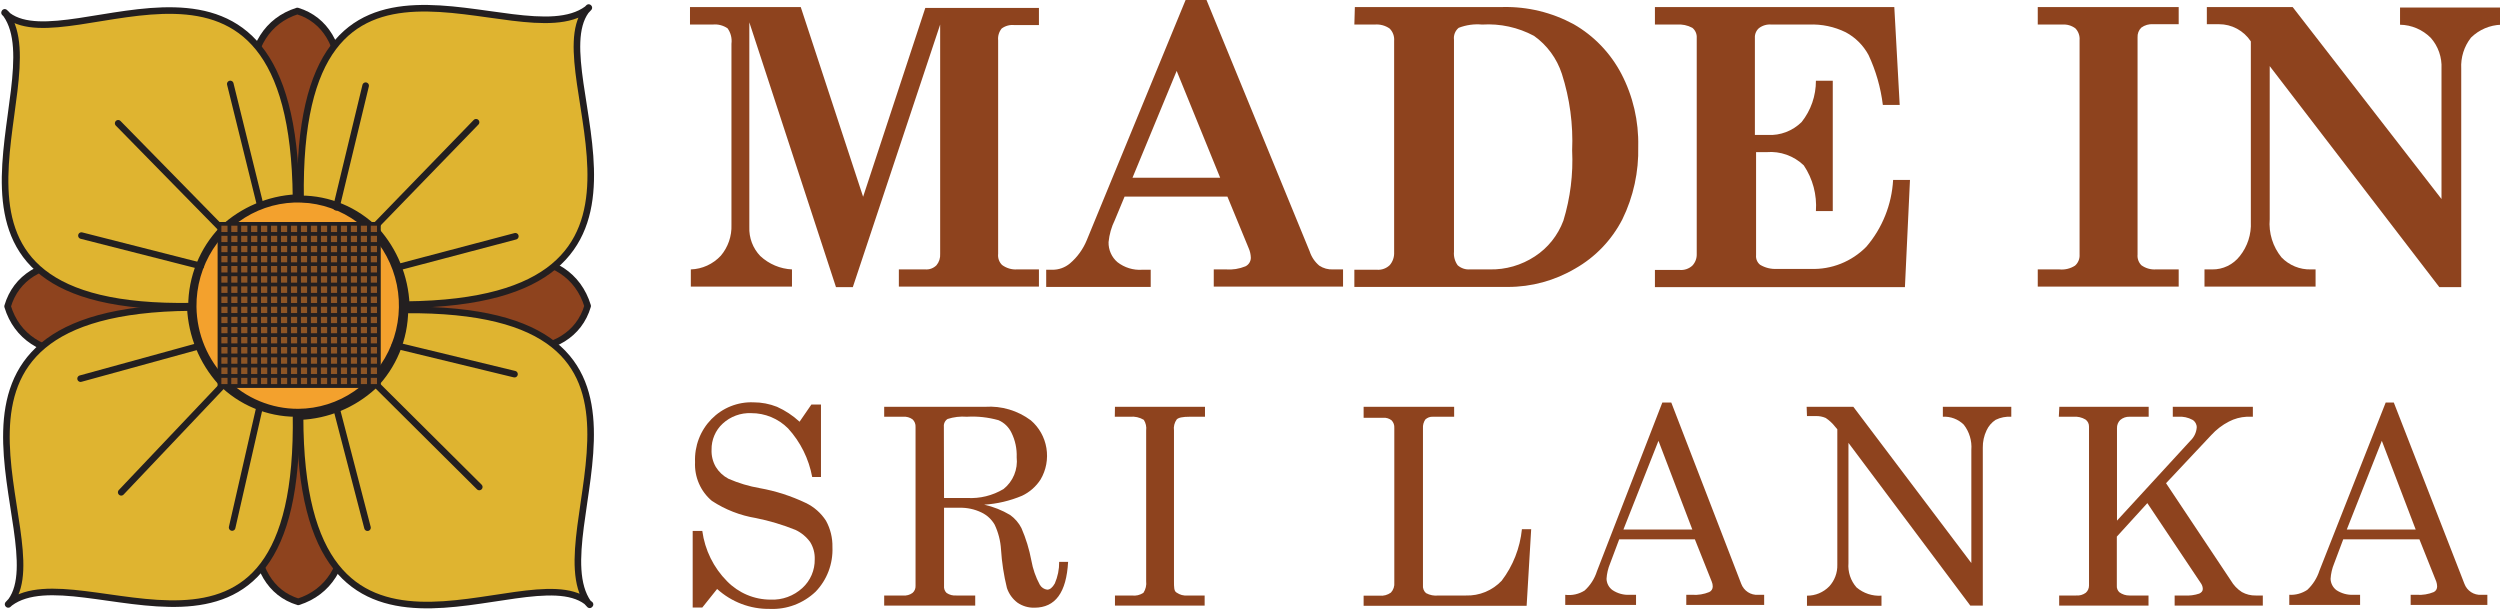 <svg width="205" height="50" viewBox="0 0 205 50" fill="none" xmlns="http://www.w3.org/2000/svg">
<g clip-path="url(#clip0)">
<path d="M15.841 25.162C15.822 23.433 16.308 21.737 17.236 20.29C18.164 18.842 19.493 17.708 21.055 17.031C22.617 16.354 24.341 16.164 26.009 16.486C27.676 16.809 29.213 17.628 30.422 18.841C31.632 20.053 32.462 21.605 32.805 23.298C33.148 24.991 32.99 26.75 32.351 28.352C31.711 29.953 30.619 31.326 29.213 32.294C27.808 33.263 26.151 33.785 24.453 33.793C22.191 33.801 20.017 32.898 18.404 31.282C16.792 29.666 15.871 27.466 15.841 25.162Z" fill="#F3A12D" stroke="#231F20" stroke-width="0.54"/>
<path d="M15.717 25.12C9.234 30.386 2.143 30.146 0.622 25.12C2.032 20.332 9.151 20.248 15.717 25.12Z" fill="#8E431E" stroke="#231F20" stroke-width="0.54" stroke-linejoin="round"/>
<path d="M24.384 16.291C19.214 9.687 19.422 2.464 24.384 0.901C29.029 2.323 29.153 9.575 24.384 16.291Z" fill="#8E431E" stroke="#231F20" stroke-width="0.54" stroke-linejoin="round"/>
<path d="M33.079 25.091C39.548 19.811 46.64 20.009 48.188 25.091C46.792 29.823 39.673 29.935 33.079 25.091Z" fill="#8E431E" stroke="#231F20" stroke-width="0.54" stroke-linejoin="round"/>
<path d="M24.453 33.962C29.651 40.538 29.471 47.761 24.453 49.352C19.837 47.944 19.712 40.693 24.453 33.962Z" fill="#8E431E" stroke="#231F20" stroke-width="0.54" stroke-linejoin="round"/>
<path d="M24.274 33.906C21.96 33.901 19.741 32.971 18.095 31.315C16.591 29.642 15.711 27.484 15.607 25.218C-8.819 25.444 4.728 44.002 0.912 49.282L0.663 49.549L0.774 49.465L0.677 49.563L0.816 49.437C6.566 45.156 24.702 59.026 24.274 33.906Z" fill="#DFB430"/>
<path d="M24.274 33.906C21.96 33.901 19.741 32.971 18.095 31.315C16.591 29.642 15.711 27.484 15.607 25.218C-8.819 25.444 4.728 44.002 0.912 49.282L0.663 49.549L0.774 49.465L0.677 49.563L0.816 49.437C6.566 45.156 24.702 59.026 24.274 33.906Z" stroke="#231F20" stroke-width="0.54" stroke-linejoin="round"/>
<path d="M18.274 18.755C19.926 17.227 22.045 16.326 24.274 16.207C24.039 -8.66 5.833 5.153 0.65 1.281C0.569 1.185 0.481 1.096 0.387 1.014C0.419 1.048 0.447 1.086 0.47 1.126L0.373 1.042L0.498 1.169C4.645 7.026 -8.902 25.514 15.703 25.106C15.707 22.752 16.615 20.492 18.233 18.812L18.274 18.755Z" fill="#DFB430"/>
<path d="M18.274 18.755C19.926 17.227 22.045 16.326 24.274 16.207C24.039 -8.66 5.833 5.153 0.65 1.281C0.569 1.185 0.481 1.096 0.387 1.014C0.419 1.048 0.447 1.086 0.47 1.126L0.373 1.042L0.498 1.169C4.645 7.026 -8.902 25.514 15.703 25.106C15.707 22.752 16.615 20.492 18.233 18.812L18.274 18.755Z" stroke="#231F20" stroke-width="0.54" stroke-linejoin="round"/>
<path d="M48.036 0.901L48.285 0.634L48.174 0.718C48.21 0.689 48.242 0.656 48.271 0.62L48.147 0.746C42.396 4.97 24.246 -8.814 24.647 16.305C26.959 16.305 29.178 17.23 30.826 18.882V18.882C32.33 20.555 33.21 22.713 33.314 24.979C57.809 24.725 44.235 6.181 48.036 0.901Z" fill="#DFB430"/>
<path d="M48.036 0.901L48.285 0.634L48.174 0.718C48.21 0.689 48.242 0.656 48.271 0.62L48.147 0.746C42.396 4.97 24.246 -8.814 24.647 16.305C26.959 16.305 29.178 17.23 30.826 18.882V18.882C32.33 20.555 33.21 22.713 33.314 24.979C57.809 24.725 44.235 6.181 48.036 0.901Z" stroke="#231F20" stroke-width="0.54" stroke-linejoin="round"/>
<path d="M48.23 49.451C44.083 43.551 57.906 25.204 33.204 25.415C33.183 27.771 32.249 30.024 30.605 31.681V31.681C28.949 33.192 26.827 34.069 24.605 34.159C24.605 59.026 42.921 45.424 48.105 49.324L48.354 49.592L48.271 49.479L48.382 49.563L48.23 49.451Z" fill="#DFB430"/>
<path d="M48.23 49.451C44.083 43.551 57.906 25.204 33.204 25.415C33.183 27.771 32.249 30.024 30.605 31.681V31.681C28.949 33.192 26.827 34.069 24.605 34.159C24.605 59.026 42.921 45.424 48.105 49.324L48.354 49.592L48.271 49.479L48.382 49.563L48.23 49.451Z" stroke="#231F20" stroke-width="0.54" stroke-linejoin="round"/>
<path d="M18.385 18.981L9.69 10.11" stroke="#231F20" stroke-width="0.54" stroke-linecap="round" stroke-linejoin="round"/>
<path d="M16.464 21.811L6.677 19.319" stroke="#231F20" stroke-width="0.54" stroke-linecap="round" stroke-linejoin="round"/>
<path d="M21.343 16.84L18.883 6.885" stroke="#231F20" stroke-width="0.54" stroke-linecap="round" stroke-linejoin="round"/>
<path d="M30.384 18.952L39.037 10.025" stroke="#231F20" stroke-width="0.54" stroke-linecap="round" stroke-linejoin="round"/>
<path d="M27.578 16.995L29.983 7.026" stroke="#231F20" stroke-width="0.54" stroke-linecap="round" stroke-linejoin="round"/>
<path d="M32.499 21.952L42.258 19.375" stroke="#231F20" stroke-width="0.54" stroke-linecap="round" stroke-linejoin="round"/>
<path d="M30.48 31.16L39.3 39.932" stroke="#231F20" stroke-width="0.54" stroke-linecap="round" stroke-linejoin="round"/>
<path d="M32.374 28.302L42.189 30.681" stroke="#231F20" stroke-width="0.54" stroke-linecap="round" stroke-linejoin="round"/>
<path d="M27.55 33.329L30.135 43.27" stroke="#231F20" stroke-width="0.54" stroke-linecap="round" stroke-linejoin="round"/>
<path d="M18.496 31.343L9.939 40.369" stroke="#231F20" stroke-width="0.54" stroke-linecap="round" stroke-linejoin="round"/>
<path d="M21.316 33.258L19.035 43.255" stroke="#231F20" stroke-width="0.54" stroke-linecap="round" stroke-linejoin="round"/>
<path d="M16.339 28.372L6.608 31.048" stroke="#231F20" stroke-width="0.54" stroke-linecap="round" stroke-linejoin="round"/>
<path d="M18.399 25.021C18.391 23.784 18.743 22.572 19.411 21.539C20.079 20.506 21.033 19.698 22.152 19.218C23.272 18.738 24.506 18.606 25.698 18.84C26.891 19.074 27.988 19.664 28.852 20.533C29.715 21.403 30.306 22.514 30.549 23.726C30.793 24.938 30.678 26.197 30.218 27.342C29.759 28.487 28.977 29.468 27.971 30.16C26.964 30.853 25.779 31.225 24.564 31.231C23.759 31.236 22.96 31.08 22.214 30.771C21.468 30.462 20.79 30.005 20.217 29.429C19.644 28.852 19.189 28.166 18.877 27.409C18.565 26.653 18.402 25.841 18.399 25.021V25.021Z" fill="#8D5525" stroke="#231F20" stroke-width="0.28" stroke-linejoin="round"/>
<path d="M18.44 25.148C18.435 23.914 18.789 22.706 19.457 21.678C20.125 20.649 21.078 19.845 22.195 19.368C23.312 18.89 24.543 18.761 25.732 18.997C26.921 19.232 28.014 19.821 28.875 20.689C29.735 21.558 30.323 22.666 30.565 23.875C30.806 25.084 30.691 26.339 30.232 27.481C29.774 28.623 28.993 29.6 27.989 30.29C26.985 30.98 25.803 31.352 24.592 31.357C23.788 31.361 22.991 31.203 22.246 30.893C21.502 30.583 20.825 30.127 20.253 29.55C19.682 28.974 19.228 28.288 18.917 27.533C18.606 26.777 18.444 25.967 18.44 25.148V25.148Z" fill="#8D5525"/>
<path d="M31.061 18.347H17.998V31.653H31.061V18.347Z" fill="#8D5525"/>
<path d="M31.061 18.347H17.998V31.653H31.061V18.347Z" stroke="#231F20" stroke-width="0.28"/>
<path d="M30.245 31.653V18.347" stroke="#231F20" stroke-width="0.28"/>
<path d="M29.43 31.653V18.347" stroke="#231F20" stroke-width="0.28"/>
<path d="M28.614 31.653V18.347" stroke="#231F20" stroke-width="0.28"/>
<path d="M27.799 31.653V18.347" stroke="#231F20" stroke-width="0.28"/>
<path d="M26.983 31.653V18.347" stroke="#231F20" stroke-width="0.28"/>
<path d="M26.154 31.653L26.168 18.347" stroke="#231F20" stroke-width="0.28"/>
<path d="M25.338 31.653V18.347" stroke="#231F20" stroke-width="0.28"/>
<path d="M24.523 31.653V18.347" stroke="#231F20" stroke-width="0.28"/>
<path d="M23.707 31.653V18.347" stroke="#231F20" stroke-width="0.28"/>
<path d="M22.891 31.653V18.347" stroke="#231F20" stroke-width="0.28"/>
<path d="M22.076 31.653V18.347" stroke="#231F20" stroke-width="0.28"/>
<path d="M21.26 31.653V18.347" stroke="#231F20" stroke-width="0.28"/>
<path d="M20.445 31.653V18.347" stroke="#231F20" stroke-width="0.28"/>
<path d="M19.629 31.653V18.347" stroke="#231F20" stroke-width="0.28"/>
<path d="M18.814 31.653V18.347" stroke="#231F20" stroke-width="0.28"/>
<path d="M17.998 19.178H31.061" stroke="#231F20" stroke-width="0.28"/>
<path d="M17.998 20.009H31.061" stroke="#231F20" stroke-width="0.28"/>
<path d="M17.998 20.839H31.061" stroke="#231F20" stroke-width="0.28"/>
<path d="M17.998 21.67H31.061" stroke="#231F20" stroke-width="0.28"/>
<path d="M17.998 22.501H31.061" stroke="#231F20" stroke-width="0.28"/>
<path d="M17.998 23.331H31.061" stroke="#231F20" stroke-width="0.28"/>
<path d="M17.998 24.162H31.061" stroke="#231F20" stroke-width="0.28"/>
<path d="M17.998 24.993H31.061" stroke="#231F20" stroke-width="0.28"/>
<path d="M17.998 25.824H31.061" stroke="#231F20" stroke-width="0.28"/>
<path d="M17.998 26.654H31.061" stroke="#231F20" stroke-width="0.28"/>
<path d="M17.998 27.485H31.061" stroke="#231F20" stroke-width="0.28"/>
<path d="M17.998 28.316H31.061" stroke="#231F20" stroke-width="0.28"/>
<path d="M17.998 29.147H31.061" stroke="#231F20" stroke-width="0.28"/>
<path d="M17.998 29.977H31.061" stroke="#231F20" stroke-width="0.28"/>
<path d="M17.998 30.822H31.061" stroke="#231F20" stroke-width="0.28"/>
<path d="M31.061 18.347H17.998V31.653H31.061V18.347Z" stroke="#231F20" stroke-width="0.28"/>
<path d="M30.245 31.653V18.347" stroke="#231F20" stroke-width="0.28"/>
<path d="M29.43 31.653V18.347" stroke="#231F20" stroke-width="0.28"/>
<path d="M28.614 31.653V18.347" stroke="#231F20" stroke-width="0.28"/>
<path d="M27.799 31.653V18.347" stroke="#231F20" stroke-width="0.28"/>
<path d="M26.983 31.653V18.347" stroke="#231F20" stroke-width="0.28"/>
<path d="M26.154 31.653L26.168 18.347" stroke="#231F20" stroke-width="0.28"/>
<path d="M25.338 31.653V18.347" stroke="#231F20" stroke-width="0.28"/>
<path d="M24.523 31.653V18.347" stroke="#231F20" stroke-width="0.28"/>
<path d="M23.707 31.653V18.347" stroke="#231F20" stroke-width="0.28"/>
<path d="M22.891 31.653V18.347" stroke="#231F20" stroke-width="0.28"/>
<path d="M22.076 31.653V18.347" stroke="#231F20" stroke-width="0.28"/>
<path d="M21.26 31.653V18.347" stroke="#231F20" stroke-width="0.28"/>
<path d="M20.445 31.653V18.347" stroke="#231F20" stroke-width="0.28"/>
<path d="M19.629 31.653V18.347" stroke="#231F20" stroke-width="0.28"/>
<path d="M18.814 31.653V18.347" stroke="#231F20" stroke-width="0.28"/>
<path d="M17.998 19.178H31.061" stroke="#231F20" stroke-width="0.28"/>
<path d="M17.998 20.009H31.061" stroke="#231F20" stroke-width="0.28"/>
<path d="M17.998 20.839H31.061" stroke="#231F20" stroke-width="0.28"/>
<path d="M17.998 21.67H31.061" stroke="#231F20" stroke-width="0.28"/>
<path d="M17.998 22.501H31.061" stroke="#231F20" stroke-width="0.28"/>
<path d="M17.998 23.331H31.061" stroke="#231F20" stroke-width="0.28"/>
<path d="M17.998 24.162H31.061" stroke="#231F20" stroke-width="0.28"/>
<path d="M17.998 24.993H31.061" stroke="#231F20" stroke-width="0.28"/>
<path d="M17.998 25.824H31.061" stroke="#231F20" stroke-width="0.28"/>
<path d="M17.998 26.654H31.061" stroke="#231F20" stroke-width="0.28"/>
<path d="M17.998 27.485H31.061" stroke="#231F20" stroke-width="0.28"/>
<path d="M17.998 28.316H31.061" stroke="#231F20" stroke-width="0.28"/>
<path d="M17.998 29.147H31.061" stroke="#231F20" stroke-width="0.28"/>
<path d="M17.998 29.977H31.061" stroke="#231F20" stroke-width="0.28"/>
<path d="M17.998 30.822H31.061" stroke="#231F20" stroke-width="0.28"/>
<path d="M65.564 34.582L66.532 33.174H67.32V39.116H66.601C66.325 37.624 65.64 36.242 64.624 35.131C63.817 34.322 62.729 33.872 61.597 33.878C60.738 33.841 59.898 34.149 59.261 34.737C58.967 35.006 58.734 35.337 58.577 35.706C58.419 36.075 58.341 36.474 58.348 36.877C58.328 37.37 58.448 37.859 58.694 38.285C58.948 38.698 59.306 39.033 59.731 39.257C60.559 39.618 61.427 39.878 62.316 40.031C63.616 40.264 64.88 40.672 66.076 41.242C66.751 41.563 67.326 42.07 67.734 42.706C68.095 43.364 68.276 44.108 68.26 44.861C68.288 45.535 68.18 46.208 67.943 46.838C67.705 47.468 67.342 48.041 66.877 48.522C66.374 48.999 65.782 49.369 65.136 49.611C64.491 49.852 63.804 49.961 63.117 49.93C61.53 49.954 59.991 49.371 58.804 48.296L57.588 49.817H56.8V43.537H57.588C57.8 45.103 58.515 46.553 59.62 47.663C60.088 48.141 60.644 48.52 61.256 48.778C61.868 49.037 62.524 49.17 63.187 49.169C64.147 49.213 65.086 48.869 65.799 48.212C66.123 47.917 66.381 47.554 66.555 47.148C66.729 46.742 66.816 46.303 66.808 45.86C66.826 45.363 66.696 44.873 66.435 44.452C66.123 44.021 65.709 43.677 65.232 43.453C64.181 43.029 63.093 42.704 61.984 42.481C60.699 42.27 59.47 41.791 58.376 41.073C57.918 40.689 57.554 40.202 57.314 39.649C57.074 39.096 56.964 38.494 56.994 37.891C56.966 37.241 57.072 36.593 57.303 35.986C57.534 35.38 57.886 34.83 58.337 34.369C58.788 33.909 59.327 33.548 59.922 33.311C60.516 33.074 61.152 32.965 61.79 32.991C62.447 32.991 63.099 33.115 63.712 33.357C64.39 33.661 65.015 34.075 65.564 34.582V34.582Z" fill="#8E431E"/>
<path d="M72.503 33.357H80.797C82.131 33.27 83.452 33.664 84.53 34.469C85.207 35.048 85.659 35.853 85.806 36.741C85.953 37.628 85.785 38.54 85.331 39.313C84.958 39.895 84.431 40.359 83.811 40.651C82.821 41.068 81.77 41.316 80.701 41.383C81.449 41.549 82.168 41.834 82.829 42.227C83.218 42.504 83.535 42.871 83.755 43.298C84.126 44.15 84.4 45.043 84.571 45.959C84.694 46.655 84.927 47.325 85.262 47.944C85.326 48.056 85.414 48.151 85.519 48.221C85.625 48.292 85.745 48.337 85.871 48.353C86.092 48.353 86.299 48.184 86.493 47.846C86.737 47.288 86.859 46.682 86.852 46.072H87.585C87.446 48.578 86.548 49.831 84.82 49.831C84.329 49.844 83.846 49.701 83.438 49.423C83.032 49.12 82.728 48.697 82.567 48.212C82.313 47.177 82.151 46.122 82.083 45.058C82.04 44.349 81.862 43.655 81.558 43.016C81.302 42.577 80.921 42.229 80.466 42.016C79.908 41.75 79.298 41.62 78.682 41.636H77.411V48.043C77.399 48.149 77.412 48.256 77.448 48.356C77.484 48.456 77.542 48.547 77.618 48.62C77.855 48.78 78.137 48.854 78.42 48.831H79.968V49.662H72.503V48.831H74.065C74.335 48.856 74.605 48.781 74.826 48.62C74.908 48.55 74.974 48.462 75.017 48.361C75.06 48.261 75.08 48.152 75.075 48.043V35.018C75.083 34.9 75.065 34.782 75.022 34.672C74.979 34.562 74.912 34.464 74.826 34.385C74.604 34.226 74.335 34.151 74.065 34.173H72.503V33.357ZM77.411 40.834H79.304C80.349 40.895 81.388 40.641 82.29 40.101C82.673 39.797 82.973 39.398 83.162 38.942C83.351 38.486 83.422 37.988 83.368 37.496C83.396 36.799 83.249 36.106 82.94 35.483C82.719 35.02 82.341 34.655 81.876 34.455C81.03 34.217 80.152 34.122 79.277 34.173C78.745 34.131 78.21 34.193 77.701 34.356C77.599 34.421 77.517 34.513 77.463 34.623C77.409 34.732 77.386 34.854 77.397 34.976L77.411 40.834Z" fill="#8E431E"/>
<path d="M91.427 33.357H98.809V34.173H97.551C96.984 34.173 96.625 34.244 96.487 34.399C96.301 34.659 96.222 34.982 96.266 35.3V47.649C96.266 48.141 96.266 48.451 96.459 48.578C96.732 48.776 97.066 48.866 97.399 48.831H98.781V49.662H91.427V48.831H92.81C93.144 48.877 93.483 48.797 93.764 48.606C93.948 48.324 94.026 47.984 93.985 47.649V35.3C94.025 34.995 93.957 34.685 93.791 34.427C93.454 34.224 93.062 34.135 92.672 34.173H91.414L91.427 33.357Z" fill="#8E431E"/>
<path d="M111.817 33.357H119.24V34.173H117.498C117.385 34.166 117.272 34.183 117.165 34.221C117.058 34.26 116.96 34.321 116.876 34.399C116.734 34.609 116.665 34.862 116.683 35.117V47.986C116.67 48.107 116.685 48.229 116.729 48.342C116.772 48.455 116.842 48.555 116.932 48.634C117.245 48.804 117.602 48.873 117.955 48.831H120.208C120.752 48.848 121.294 48.749 121.798 48.541C122.303 48.332 122.759 48.019 123.138 47.62C124.068 46.398 124.643 44.935 124.797 43.396H125.557L125.184 49.676H111.817V48.845H113.116C113.449 48.88 113.783 48.79 114.056 48.592C114.158 48.482 114.236 48.35 114.283 48.207C114.331 48.064 114.348 47.912 114.333 47.761V35.089C114.341 34.975 114.326 34.862 114.288 34.755C114.249 34.648 114.189 34.551 114.112 34.469C113.919 34.316 113.678 34.241 113.434 34.258H111.817V33.357Z" fill="#8E431E"/>
<path d="M136.312 33.005H137.044L142.781 47.874C142.887 48.155 143.078 48.394 143.327 48.556C143.576 48.718 143.869 48.795 144.163 48.775H144.661V49.606H138.275V48.775H138.772C139.244 48.806 139.716 48.729 140.155 48.55C140.243 48.511 140.318 48.445 140.37 48.362C140.421 48.28 140.448 48.183 140.445 48.085C140.444 47.949 140.416 47.815 140.362 47.691L138.98 44.227H132.773L132.027 46.212C131.861 46.61 131.762 47.034 131.736 47.465C131.742 47.649 131.789 47.829 131.876 47.991C131.962 48.152 132.085 48.291 132.234 48.395C132.645 48.665 133.128 48.798 133.616 48.775H134.155V49.606H128.35V48.775C128.903 48.847 129.465 48.723 129.939 48.423C130.407 47.998 130.756 47.454 130.948 46.846L136.312 33.005ZM135.994 36.145L133.119 43.424H138.772L135.994 36.145Z" fill="#8E431E"/>
<path d="M148.145 33.357H151.974L161.65 46.17V36.891C161.708 36.146 161.486 35.406 161.028 34.821C160.802 34.599 160.532 34.426 160.237 34.315C159.942 34.203 159.628 34.155 159.314 34.173V33.357H164.926V34.173C164.483 34.144 164.04 34.231 163.641 34.427C163.315 34.64 163.056 34.943 162.894 35.3C162.686 35.739 162.582 36.221 162.59 36.708V49.662H161.567L151.573 36.314V46.17C151.544 46.532 151.588 46.896 151.702 47.24C151.816 47.584 151.998 47.9 152.236 48.169C152.808 48.653 153.54 48.895 154.282 48.845V49.676H148.172V48.845C148.511 48.849 148.847 48.783 149.16 48.653C149.473 48.522 149.758 48.329 149.997 48.085C150.439 47.606 150.678 46.968 150.66 46.311V35.201L150.481 34.99C150.263 34.71 150.001 34.467 149.707 34.272C149.453 34.163 149.18 34.11 148.905 34.117H148.172L148.145 33.357Z" fill="#8E431E"/>
<path d="M168.866 33.357H176.192V34.173H174.63C174.348 34.16 174.072 34.256 173.856 34.441C173.768 34.528 173.699 34.634 173.654 34.75C173.608 34.867 173.588 34.992 173.593 35.117V42.692L179.62 36.131C179.919 35.848 180.102 35.461 180.132 35.047C180.134 34.921 180.102 34.798 180.042 34.689C179.981 34.58 179.893 34.489 179.786 34.427C179.426 34.231 179.019 34.143 178.611 34.173H178.169V33.357H184.735V34.173H184.224C183.718 34.198 183.223 34.333 182.772 34.568C182.227 34.848 181.736 35.224 181.321 35.68L177.616 39.623L182.924 47.592C183.149 47.981 183.461 48.31 183.836 48.55C184.183 48.743 184.574 48.84 184.97 48.831H185.551V49.662H178.321V48.831H179.137C179.543 48.857 179.951 48.805 180.339 48.676C180.533 48.583 180.629 48.456 180.629 48.296C180.627 48.147 180.584 48 180.505 47.874L176.082 41.256L173.58 44.002V48.015C173.57 48.116 173.584 48.219 173.62 48.314C173.656 48.409 173.713 48.495 173.787 48.564C174.028 48.742 174.319 48.835 174.616 48.831H176.178V49.662H168.852V48.831H170.234C170.519 48.856 170.804 48.776 171.036 48.606C171.119 48.533 171.186 48.442 171.231 48.34C171.276 48.238 171.3 48.127 171.299 48.015V34.99C171.303 34.875 171.278 34.76 171.228 34.657C171.177 34.553 171.102 34.465 171.008 34.399C170.707 34.221 170.36 34.142 170.013 34.173H168.824L168.866 33.357Z" fill="#8E431E"/>
<path d="M195.628 33.005H196.291L202.083 47.874C202.189 48.155 202.38 48.394 202.629 48.556C202.878 48.718 203.171 48.795 203.466 48.775H203.963V49.606H197.674V48.775H198.185C198.657 48.806 199.129 48.729 199.567 48.55C199.653 48.508 199.725 48.442 199.774 48.36C199.823 48.277 199.848 48.182 199.844 48.085C199.841 47.951 199.818 47.818 199.775 47.691L198.392 44.227H192.144L191.398 46.212C191.232 46.61 191.134 47.034 191.108 47.465C191.113 47.648 191.16 47.826 191.244 47.987C191.328 48.148 191.447 48.288 191.591 48.395C192.003 48.663 192.486 48.796 192.974 48.775H193.527V49.606H187.721V48.775C188.244 48.802 188.762 48.659 189.2 48.367C189.659 47.937 190.002 47.394 190.195 46.79L195.628 33.005ZM195.31 36.145L192.435 43.424H198.088L195.31 36.145Z" fill="#8E431E"/>
<path d="M56.579 0.577H65.661L70.775 16.136L75.876 0.648H85.193V2.056H83.175C82.807 2.017 82.438 2.117 82.138 2.337C82.028 2.471 81.946 2.626 81.896 2.793C81.846 2.96 81.83 3.135 81.848 3.309V20.811C81.829 20.978 81.847 21.148 81.902 21.306C81.957 21.465 82.048 21.609 82.166 21.726C82.522 21.99 82.957 22.12 83.396 22.092H85.193V23.5H73.706V22.092H75.876C76.043 22.105 76.211 22.081 76.368 22.023C76.525 21.964 76.668 21.873 76.789 21.754C77.008 21.493 77.117 21.154 77.093 20.811V2.014L69.932 23.543H68.55L61.445 1.83V18.614C61.427 19.053 61.498 19.49 61.652 19.899C61.807 20.308 62.042 20.681 62.343 20.994C63.057 21.657 63.977 22.046 64.942 22.092V23.5H56.648V22.092C57.582 22.062 58.467 21.658 59.109 20.966C59.703 20.264 60.015 19.358 59.979 18.431V3.591C60.037 3.142 59.923 2.688 59.661 2.323C59.299 2.077 58.864 1.967 58.431 2.014H56.579V0.577Z" fill="#8E431E"/>
<path d="M98.934 0L107.393 20.614C107.542 21.072 107.816 21.477 108.181 21.783C108.517 22.006 108.914 22.114 109.315 22.092H110.13V23.5H99.528V22.092H100.523C101.07 22.134 101.618 22.047 102.127 21.839C102.258 21.776 102.369 21.676 102.447 21.552C102.525 21.427 102.568 21.283 102.569 21.135C102.561 20.863 102.5 20.594 102.389 20.346L100.648 16.122H92.215L91.414 18.051C91.136 18.615 90.963 19.226 90.902 19.854C90.894 20.167 90.956 20.478 91.083 20.763C91.21 21.049 91.398 21.301 91.635 21.501C92.209 21.945 92.92 22.165 93.639 22.12H94.358V23.529H85.788V22.12H86.285C86.814 22.127 87.329 21.942 87.737 21.6C88.343 21.084 88.817 20.427 89.119 19.685L97.219 0H98.934ZM96.487 5.815L92.865 14.573H100.053L96.487 5.815Z" fill="#8E431E"/>
<path d="M111.098 0.577H123.235C125.257 0.532 127.256 1.017 129.041 1.985C130.699 2.934 132.056 4.346 132.953 6.055C133.907 7.887 134.383 9.938 134.335 12.011C134.387 14.079 133.941 16.129 133.036 17.981C132.16 19.683 130.815 21.088 129.165 22.022C127.485 23.014 125.577 23.533 123.636 23.529H111.057V22.12H112.923C113.112 22.133 113.302 22.106 113.48 22.04C113.658 21.975 113.822 21.873 113.96 21.74C114.21 21.45 114.339 21.071 114.319 20.684V3.351C114.335 3.165 114.31 2.977 114.245 2.801C114.181 2.626 114.078 2.467 113.946 2.337C113.585 2.087 113.15 1.973 112.715 2.014H111.057L111.098 0.577ZM122.157 22.092C123.469 22.121 124.759 21.748 125.861 21.022C126.929 20.327 127.748 19.3 128.198 18.093C128.767 16.232 129.01 14.282 128.916 12.335C129.007 10.207 128.722 8.079 128.073 6.055C127.662 4.794 126.862 3.703 125.792 2.943C124.483 2.242 123.011 1.921 121.535 2.014C120.883 1.953 120.226 2.045 119.613 2.281C119.472 2.396 119.363 2.545 119.295 2.715C119.227 2.885 119.203 3.07 119.226 3.253V20.642C119.19 21.038 119.298 21.434 119.53 21.754C119.806 21.996 120.163 22.117 120.526 22.092H122.157Z" fill="#8E431E"/>
<path d="M135.704 0.577H155.333L155.775 8.603H154.393C154.219 7.182 153.823 5.799 153.218 4.506C152.787 3.714 152.139 3.068 151.352 2.647C150.414 2.186 149.379 1.968 148.338 2.014H145.269C144.9 1.977 144.53 2.083 144.233 2.309C144.12 2.407 144.031 2.531 143.974 2.671C143.916 2.81 143.891 2.961 143.901 3.112V11.067H144.965C145.472 11.093 145.979 11.012 146.455 10.831C146.93 10.649 147.364 10.37 147.73 10.011C148.494 9.052 148.91 7.853 148.905 6.618H150.287V17.305H148.905C148.999 15.978 148.648 14.657 147.91 13.56C147.505 13.172 147.026 12.876 146.502 12.689C145.978 12.502 145.422 12.429 144.868 12.475H143.998V20.924C143.983 21.073 144.006 21.224 144.064 21.361C144.122 21.499 144.213 21.62 144.329 21.712C144.747 21.962 145.228 22.079 145.712 22.05H148.476C149.318 22.083 150.158 21.938 150.943 21.625C151.728 21.313 152.441 20.839 153.038 20.234C154.349 18.708 155.122 16.78 155.236 14.756H156.618L156.204 23.543H135.704V22.135H137.722C137.911 22.153 138.102 22.131 138.283 22.07C138.464 22.01 138.631 21.912 138.772 21.783C138.892 21.656 138.986 21.506 139.048 21.341C139.11 21.177 139.138 21.001 139.132 20.825V3.112C139.143 2.954 139.116 2.796 139.053 2.651C138.991 2.506 138.894 2.379 138.772 2.281C138.378 2.069 137.932 1.977 137.487 2.014H135.704V0.577Z" fill="#8E431E"/>
<path d="M167.096 0.577H178.653V1.985H176.565C176.216 1.958 175.868 2.058 175.584 2.267C175.479 2.37 175.398 2.496 175.345 2.634C175.293 2.773 175.271 2.921 175.28 3.07V20.867C175.264 21.03 175.284 21.194 175.339 21.348C175.394 21.502 175.483 21.641 175.598 21.754C175.945 22.001 176.364 22.12 176.787 22.092H178.653V23.5H167.096V22.092H168.866C169.316 22.137 169.768 22.028 170.151 21.783C170.28 21.671 170.38 21.529 170.445 21.37C170.51 21.211 170.537 21.039 170.525 20.867V3.295C170.54 3.117 170.517 2.938 170.457 2.77C170.398 2.602 170.303 2.45 170.179 2.323C169.872 2.095 169.494 1.985 169.115 2.014H167.096V0.577Z" fill="#8E431E"/>
<path d="M180.961 0.577H187.997L200.203 16.319V5.632C200.227 5.171 200.161 4.71 200.009 4.275C199.857 3.84 199.623 3.44 199.319 3.098C198.646 2.426 197.745 2.043 196.803 2.028V0.62H205.097V2.028C204.172 2.054 203.289 2.43 202.622 3.084C202.056 3.804 201.771 4.711 201.821 5.632V23.543H200.024L186.117 5.421V17.967C186.021 19.102 186.369 20.231 187.085 21.107C187.398 21.43 187.774 21.684 188.187 21.853C188.601 22.023 189.044 22.104 189.49 22.092H189.877V23.5H180.768V22.092H181.404C181.835 22.099 182.263 22.004 182.653 21.816C183.044 21.628 183.387 21.352 183.657 21.008C184.294 20.218 184.62 19.214 184.569 18.192V3.393C184.281 2.958 183.891 2.602 183.436 2.356C182.98 2.111 182.472 1.983 181.957 1.985H180.961V0.577Z" fill="#8E431E"/>
</g>
<defs>
<clipPath id="clip0">
<rect width="205" height="50" fill="white"/>
</clipPath>
</defs>
</svg>
